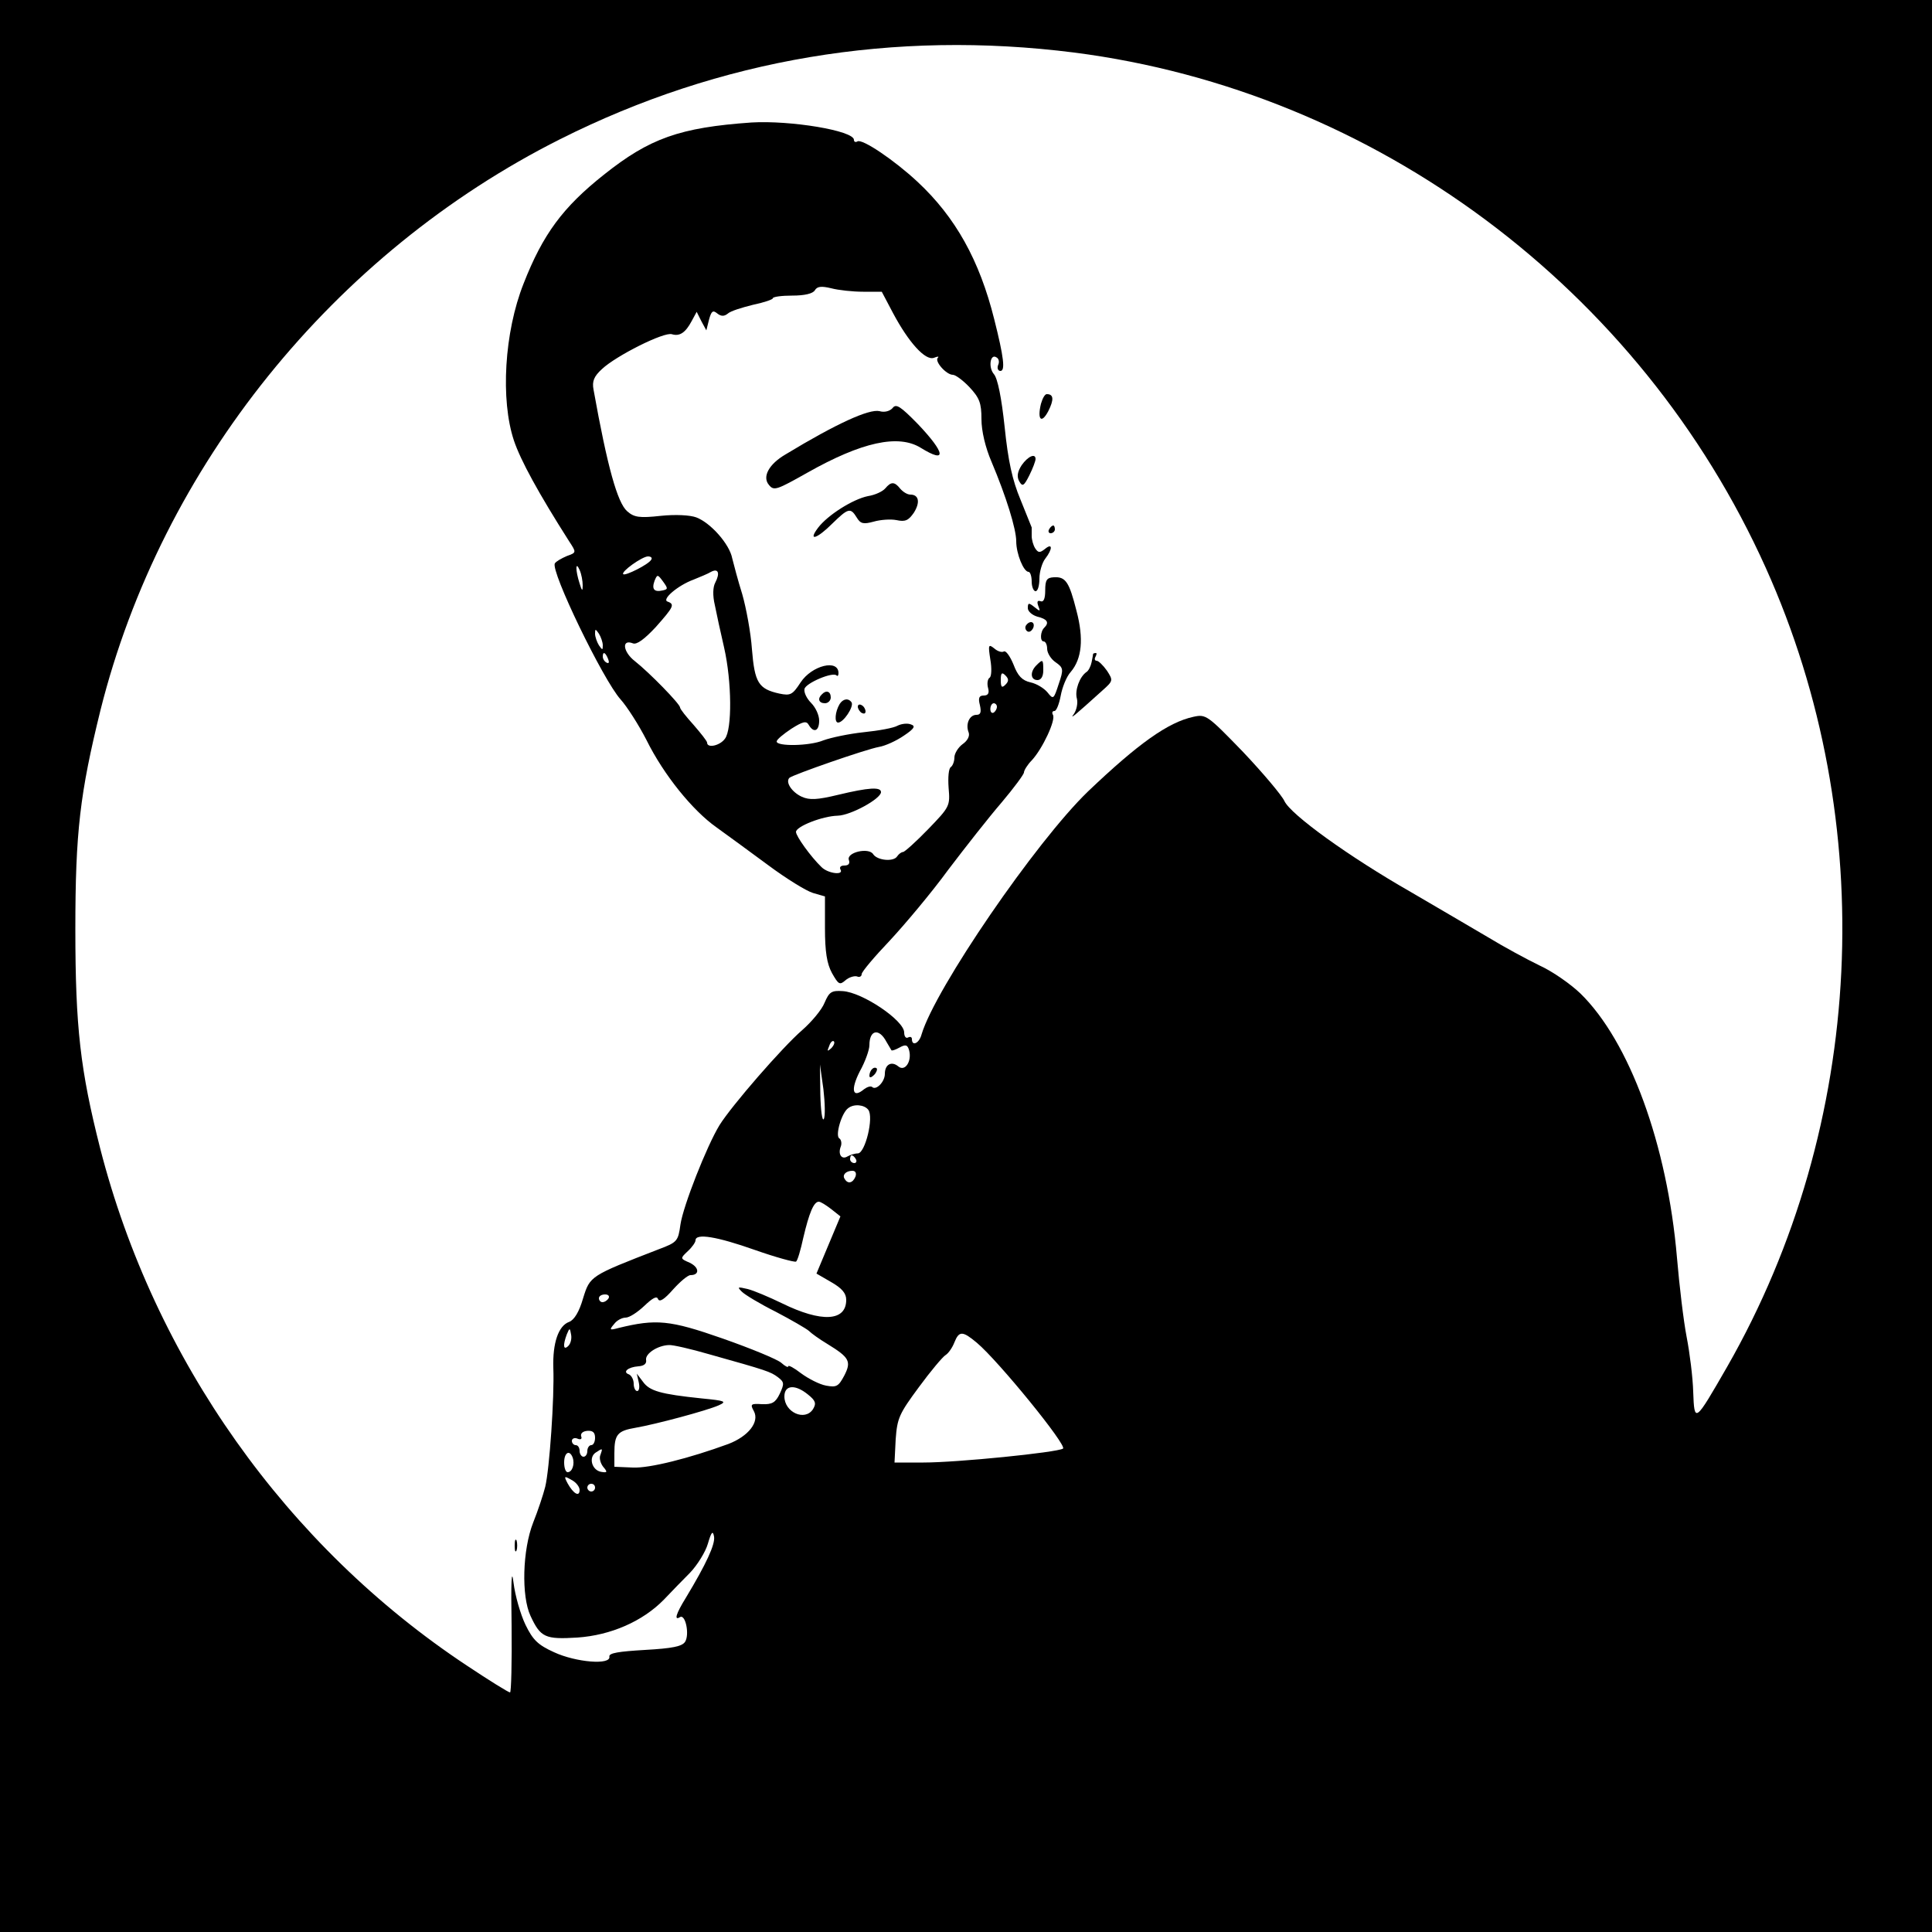 <?xml version="1.0" standalone="no"?>
<!DOCTYPE svg PUBLIC "-//W3C//DTD SVG 20010904//EN"
 "http://www.w3.org/TR/2001/REC-SVG-20010904/DTD/svg10.dtd">
<svg version="1.0" xmlns="http://www.w3.org/2000/svg"
 width="500pt" height="500pt" viewBox="0 0 500 500"
 preserveAspectRatio="xMidYMid meet">

<g transform="translate(0,500) scale(0.1,-0.1)"
fill="#000000" stroke="none">
<path d="M0 2500 l0 -2500 2500 0 2500 0 0 2500 0 2500 -2500 0 -2500 0 0
-2500z m2780 2364 c779 -100 1465 -611 1790 -1334 296 -658 258 -1441 -100
-2067 -84 -146 -85 -147 -88 -65 -1 37 -9 101 -17 142 -8 41 -19 134 -25 205
-25 293 -123 560 -250 684 -25 24 -72 57 -105 72 -33 16 -94 49 -135 74 -41
24 -131 77 -198 116 -161 92 -312 201 -328 236 -7 15 -55 72 -107 127 -92 95
-96 98 -128 91 -66 -14 -144 -70 -273 -193 -135 -130 -396 -511 -431 -629 -6
-23 -25 -32 -25 -12 0 5 -4 7 -10 4 -5 -3 -10 2 -10 13 0 31 -108 104 -159
107 -29 2 -35 -2 -47 -30 -7 -18 -34 -50 -58 -71 -51 -44 -183 -196 -214 -246
-33 -54 -94 -209 -101 -257 -6 -43 -8 -46 -56 -64 -178 -69 -178 -69 -196
-127 -10 -35 -23 -56 -36 -61 -28 -10 -43 -55 -41 -119 3 -76 -10 -263 -21
-308 -5 -20 -19 -62 -31 -92 -28 -71 -31 -191 -7 -242 26 -56 38 -61 121 -56
87 6 169 42 224 98 18 19 49 51 68 70 19 20 40 54 46 75 9 31 13 35 16 18 3
-20 -20 -70 -73 -158 -26 -42 -31 -60 -15 -50 14 8 25 -45 13 -64 -8 -12 -33
-17 -104 -21 -68 -4 -93 -8 -92 -17 5 -23 -87 -15 -143 11 -42 19 -55 32 -74
71 -13 27 -27 76 -31 109 -5 41 -7 3 -5 -111 1 -95 -1 -173 -4 -173 -4 0 -54
31 -111 69 -467 309 -810 793 -950 1340 -51 201 -64 312 -64 566 0 252 12 352
65 567 158 631 603 1183 1190 1478 414 208 864 283 1330 224z m-486 -2560 c6
-10 12 -20 13 -22 1 -2 10 1 21 7 16 9 21 7 25 -8 7 -28 -11 -55 -28 -41 -18
15 -35 5 -35 -19 0 -21 -23 -44 -33 -34 -4 3 -13 0 -21 -6 -30 -25 -35 -1 -11
46 14 25 25 56 25 68 0 40 25 45 44 9z m-143 -17 c-10 -9 -11 -8 -5 6 3 10 9
15 12 12 3 -3 0 -11 -7 -18z m-19 -183 c-4 -7 -8 22 -9 64 l-1 77 9 -64 c4
-35 5 -70 1 -77z m115 24 c15 -19 -8 -113 -27 -113 -8 0 -20 -4 -27 -8 -15 -9
-25 6 -17 26 3 8 1 18 -4 21 -11 7 6 66 23 78 15 12 42 9 52 -4z m-32 -128 c3
-5 1 -10 -4 -10 -6 0 -11 5 -11 10 0 6 2 10 4 10 3 0 8 -4 11 -10z m-1 -45
c-7 -17 -20 -20 -28 -6 -7 10 3 21 20 21 8 0 11 -6 8 -15z m-63 -84 l24 -19
-31 -74 -31 -74 38 -22 c28 -16 39 -29 39 -46 0 -56 -64 -59 -166 -9 -33 16
-73 33 -89 37 -26 6 -28 6 -15 -7 8 -8 48 -32 88 -52 40 -21 78 -43 85 -49 7
-7 28 -22 48 -34 57 -35 63 -45 44 -82 -15 -28 -20 -31 -47 -26 -17 3 -46 18
-65 32 -18 14 -33 22 -33 18 0 -4 -8 0 -18 9 -10 9 -78 37 -152 63 -137 48
-172 51 -270 27 -22 -6 -24 -5 -11 10 7 10 21 17 30 17 10 0 31 14 48 30 22
21 33 27 36 18 4 -9 17 0 39 25 18 20 38 37 45 37 24 0 23 20 -2 32 -25 11
-25 11 -5 30 11 10 20 23 20 28 0 19 55 10 154 -25 54 -19 102 -32 106 -30 4
2 12 30 19 62 15 64 27 93 40 93 5 0 19 -9 32 -19z m-576 -231 c-3 -5 -10 -10
-16 -10 -5 0 -9 5 -9 10 0 6 7 10 16 10 8 0 12 -4 9 -10z m-104 -123 c-13 -13
-15 1 -4 30 7 17 8 17 11 -1 2 -10 -1 -23 -7 -29z m1057 8 c56 -47 235 -267
223 -274 -16 -10 -273 -36 -361 -36 l-75 0 3 60 c4 55 9 66 60 135 30 41 62
79 69 83 8 5 18 20 23 33 12 30 21 30 58 -1z m-692 -30 c150 -42 158 -45 177
-59 17 -13 17 -17 5 -43 -11 -23 -20 -28 -46 -27 -29 2 -31 0 -21 -18 15 -28
-14 -65 -66 -85 -101 -37 -204 -63 -247 -61 l-48 2 0 35 c0 49 8 58 55 66 52
9 183 44 215 58 22 10 17 12 -45 18 -105 11 -134 19 -151 43 l-16 21 5 -22 c3
-13 1 -23 -4 -23 -5 0 -9 9 -9 19 0 11 -6 21 -12 24 -18 6 -3 19 24 21 15 1
22 7 20 17 -2 16 30 37 59 38 9 1 57 -10 105 -24z m255 -104 c20 -16 22 -23
13 -38 -21 -32 -74 -8 -74 33 0 30 28 32 61 5z m-551 -112 c0 -10 -4 -19 -10
-19 -5 0 -10 -7 -10 -15 0 -8 -4 -15 -10 -15 -5 0 -10 7 -10 15 0 8 -4 15 -10
15 -5 0 -10 5 -10 11 0 6 7 9 14 6 9 -4 13 -1 10 6 -2 7 4 13 16 14 14 1 20
-4 20 -18z m14 -44 c-4 -8 0 -22 7 -31 12 -14 11 -16 -6 -13 -24 5 -32 38 -13
50 18 12 18 11 12 -6z m-72 -7 c6 -17 -1 -38 -13 -38 -5 0 -9 11 -9 25 0 26
14 34 22 13z m18 -84 c0 -19 -16 -10 -31 17 -10 19 -9 20 10 9 12 -6 21 -18
21 -26z m40 6 c0 -5 -4 -10 -10 -10 -5 0 -10 5 -10 10 0 6 5 10 10 10 6 0 10
-4 10 -10z"/>
<path d="M1945 4683 c-186 -13 -264 -41 -382 -135 -106 -84 -158 -154 -208
-282 -50 -126 -60 -301 -25 -406 17 -51 64 -137 143 -261 19 -29 19 -29 -6
-38 -14 -6 -28 -14 -31 -19 -12 -19 125 -302 170 -352 17 -19 47 -66 67 -105
45 -91 120 -183 181 -226 26 -19 87 -63 134 -98 47 -35 99 -67 116 -72 l31 -9
0 -82 c0 -61 5 -92 18 -116 17 -30 20 -32 35 -19 9 8 23 12 30 10 6 -3 12 0
12 6 0 6 33 45 73 87 39 42 108 124 151 183 44 58 106 137 138 174 32 38 58
73 58 78 0 5 9 20 20 31 28 30 63 105 55 118 -3 5 -2 10 4 10 5 0 12 18 16 39
4 22 15 50 26 62 29 34 34 86 15 158 -19 75 -28 89 -59 87 -18 -1 -22 -7 -22
-34 0 -21 -4 -31 -12 -28 -8 3 -10 -1 -6 -12 6 -15 5 -15 -10 -3 -15 12 -17
11 -17 -3 0 -8 11 -18 25 -22 25 -6 31 -15 18 -28 -11 -10 -12 -36 -2 -36 5 0
9 -9 9 -19 0 -11 10 -27 22 -35 20 -14 21 -18 8 -56 -13 -40 -14 -41 -29 -22
-9 11 -29 23 -44 26 -22 5 -33 17 -44 46 -9 22 -20 37 -25 34 -5 -3 -16 0 -25
8 -15 12 -16 9 -10 -29 4 -23 3 -44 -2 -47 -5 -3 -7 -15 -4 -26 4 -14 0 -20
-11 -20 -12 0 -15 -6 -10 -25 4 -18 2 -25 -9 -25 -18 0 -29 -24 -20 -46 3 -9
-3 -21 -16 -30 -11 -8 -21 -24 -21 -34 0 -10 -4 -21 -9 -25 -6 -3 -8 -27 -6
-54 4 -47 3 -49 -53 -107 -31 -32 -61 -59 -65 -59 -4 0 -11 -5 -15 -11 -9 -15
-51 -11 -62 5 -11 19 -71 5 -63 -15 3 -9 -1 -14 -12 -14 -9 0 -13 -4 -10 -10
10 -16 -32 -11 -49 6 -28 27 -66 80 -66 91 0 14 68 41 108 42 34 1 112 44 112
61 0 14 -32 12 -111 -7 -54 -13 -74 -14 -94 -5 -26 12 -43 38 -32 49 9 8 198
74 232 80 17 3 45 16 64 29 27 18 31 25 19 29 -9 4 -25 2 -35 -3 -10 -6 -49
-13 -88 -17 -38 -4 -85 -14 -104 -21 -36 -15 -121 -16 -121 -3 0 5 17 19 38
33 30 19 39 21 45 10 13 -22 27 -16 27 11 0 14 -9 34 -21 46 -11 11 -19 27
-17 36 3 15 73 45 83 35 3 -3 5 0 5 6 0 37 -69 20 -98 -24 -21 -32 -26 -35
-55 -29 -54 12 -64 28 -71 115 -3 43 -15 107 -25 142 -11 35 -22 77 -26 93 -7
37 -56 92 -93 106 -16 6 -54 8 -92 4 -55 -6 -69 -4 -87 12 -25 22 -51 114 -87
315 -4 21 1 34 22 53 36 34 161 97 181 90 20 -6 35 4 51 34 l13 24 12 -24 13
-24 7 28 c6 22 10 25 21 16 10 -8 18 -8 27 -1 7 7 37 16 65 23 29 6 52 14 52
17 0 4 23 7 50 7 32 0 54 5 59 14 6 10 17 11 42 5 19 -5 56 -9 83 -9 l48 0 29
-55 c41 -77 84 -124 106 -116 10 4 14 4 10 0 -9 -9 22 -44 39 -44 7 0 27 -15
43 -32 26 -28 31 -41 31 -83 0 -30 10 -73 26 -110 38 -90 64 -174 64 -206 0
-32 19 -79 32 -79 4 0 8 -11 8 -25 0 -14 5 -25 10 -25 6 0 10 15 10 33 0 17 7
41 15 51 20 26 19 42 -1 25 -13 -10 -17 -10 -25 2 -5 8 -9 22 -9 32 0 9 0 19
0 22 -1 3 -14 35 -29 72 -21 50 -32 100 -41 188 -8 75 -18 126 -28 137 -15 18
-9 54 7 43 6 -3 8 -12 4 -20 -3 -8 0 -15 6 -15 13 0 9 35 -16 134 -38 152
-100 264 -199 356 -59 55 -143 112 -155 104 -5 -3 -9 -1 -9 4 0 24 -165 51
-265 45z m-260 -1132 c-7 -12 -67 -42 -72 -37 -7 6 49 46 64 46 8 0 12 -4 8
-9z m-177 -66 c0 -16 -2 -15 -8 5 -11 34 -11 60 0 35 5 -11 8 -29 8 -40z m343
7 c-6 -11 -7 -33 -1 -58 4 -21 15 -71 24 -110 20 -88 21 -212 2 -236 -13 -18
-46 -25 -46 -10 0 4 -16 24 -35 46 -19 21 -35 41 -35 45 0 9 -79 90 -117 120
-31 24 -35 58 -5 46 10 -4 30 11 59 42 46 52 50 59 31 66 -17 5 26 42 67 57
17 7 37 15 45 20 19 10 24 -3 11 -28z m-136 -20 c-22 -5 -29 3 -21 25 7 17 8
17 22 -2 13 -18 13 -20 -1 -23z m-155 -142 c0 -13 -1 -13 -10 0 -5 8 -10 22
-10 30 0 13 1 13 10 0 5 -8 10 -22 10 -30z m14 -36 c3 -8 2 -12 -4 -9 -6 3
-10 10 -10 16 0 14 7 11 14 -7z m1028 -66 c-9 -9 -12 -7 -12 12 0 19 3 21 12
12 9 -9 9 -15 0 -24z m-22 -57 c0 -6 -4 -12 -8 -15 -5 -3 -9 1 -9 9 0 8 4 15
9 15 4 0 8 -4 8 -9z"/>
<path d="M2694 3955 c-10 -41 1 -53 19 -19 15 30 14 44 -4 44 -5 0 -11 -11
-15 -25z"/>
<path d="M2310 3944 c-7 -8 -21 -12 -34 -8 -27 6 -111 -32 -243 -112 -43 -25
-61 -58 -43 -79 13 -16 20 -13 100 32 140 79 235 100 293 64 68 -42 64 -14 -7
61 -46 47 -57 54 -66 42z"/>
<path d="M2644 3796 c-11 -17 -13 -30 -6 -42 8 -14 12 -12 26 16 9 18 16 37
16 42 0 16 -20 7 -36 -16z"/>
<path d="M2291 3736 c-7 -8 -26 -17 -45 -20 -39 -8 -104 -49 -129 -82 -27 -36
-3 -29 37 11 41 40 47 42 63 16 10 -17 18 -18 44 -11 17 5 44 7 59 4 23 -5 31
-1 45 19 17 27 13 47 -9 47 -8 0 -19 7 -26 15 -15 19 -24 19 -39 1z"/>
<path d="M2715 3630 c-3 -5 -1 -10 4 -10 6 0 11 5 11 10 0 6 -2 10 -4 10 -3 0
-8 -4 -11 -10z"/>
<path d="M2655 3381 c-3 -5 -1 -12 4 -15 5 -3 11 1 15 9 6 16 -9 21 -19 6z"/>
<path d="M2829 3308 c0 -2 -2 -12 -4 -22 -2 -10 -8 -22 -13 -25 -18 -12 -31
-48 -25 -69 3 -12 -1 -30 -8 -40 -12 -16 3 -3 74 61 28 25 28 26 12 51 -10 14
-22 26 -27 26 -5 0 -6 5 -3 10 3 6 4 10 1 10 -3 0 -6 -1 -7 -2z"/>
<path d="M2682 3278 c-17 -17 -15 -38 3 -38 9 0 15 9 15 25 0 29 -1 30 -18 13z"/>
<path d="M2127 3203 c-12 -11 -8 -23 8 -23 8 0 15 7 15 15 0 16 -12 20 -23 8z"/>
<path d="M2173 3178 c-12 -20 -14 -48 -4 -48 14 0 41 41 35 52 -8 12 -22 10
-31 -4z"/>
<path d="M2220 3171 c0 -5 5 -13 10 -16 6 -3 10 -2 10 4 0 5 -4 13 -10 16 -5
3 -10 2 -10 -4z"/>
<path d="M1332 1000 c0 -14 2 -19 5 -12 2 6 2 18 0 25 -3 6 -5 1 -5 -13z"/>
<path d="M2257 2233 c-4 -3 -7 -11 -7 -17 0 -6 5 -5 12 2 6 6 9 14 7 17 -3 3
-9 2 -12 -2z"/>
</g>
</svg>
